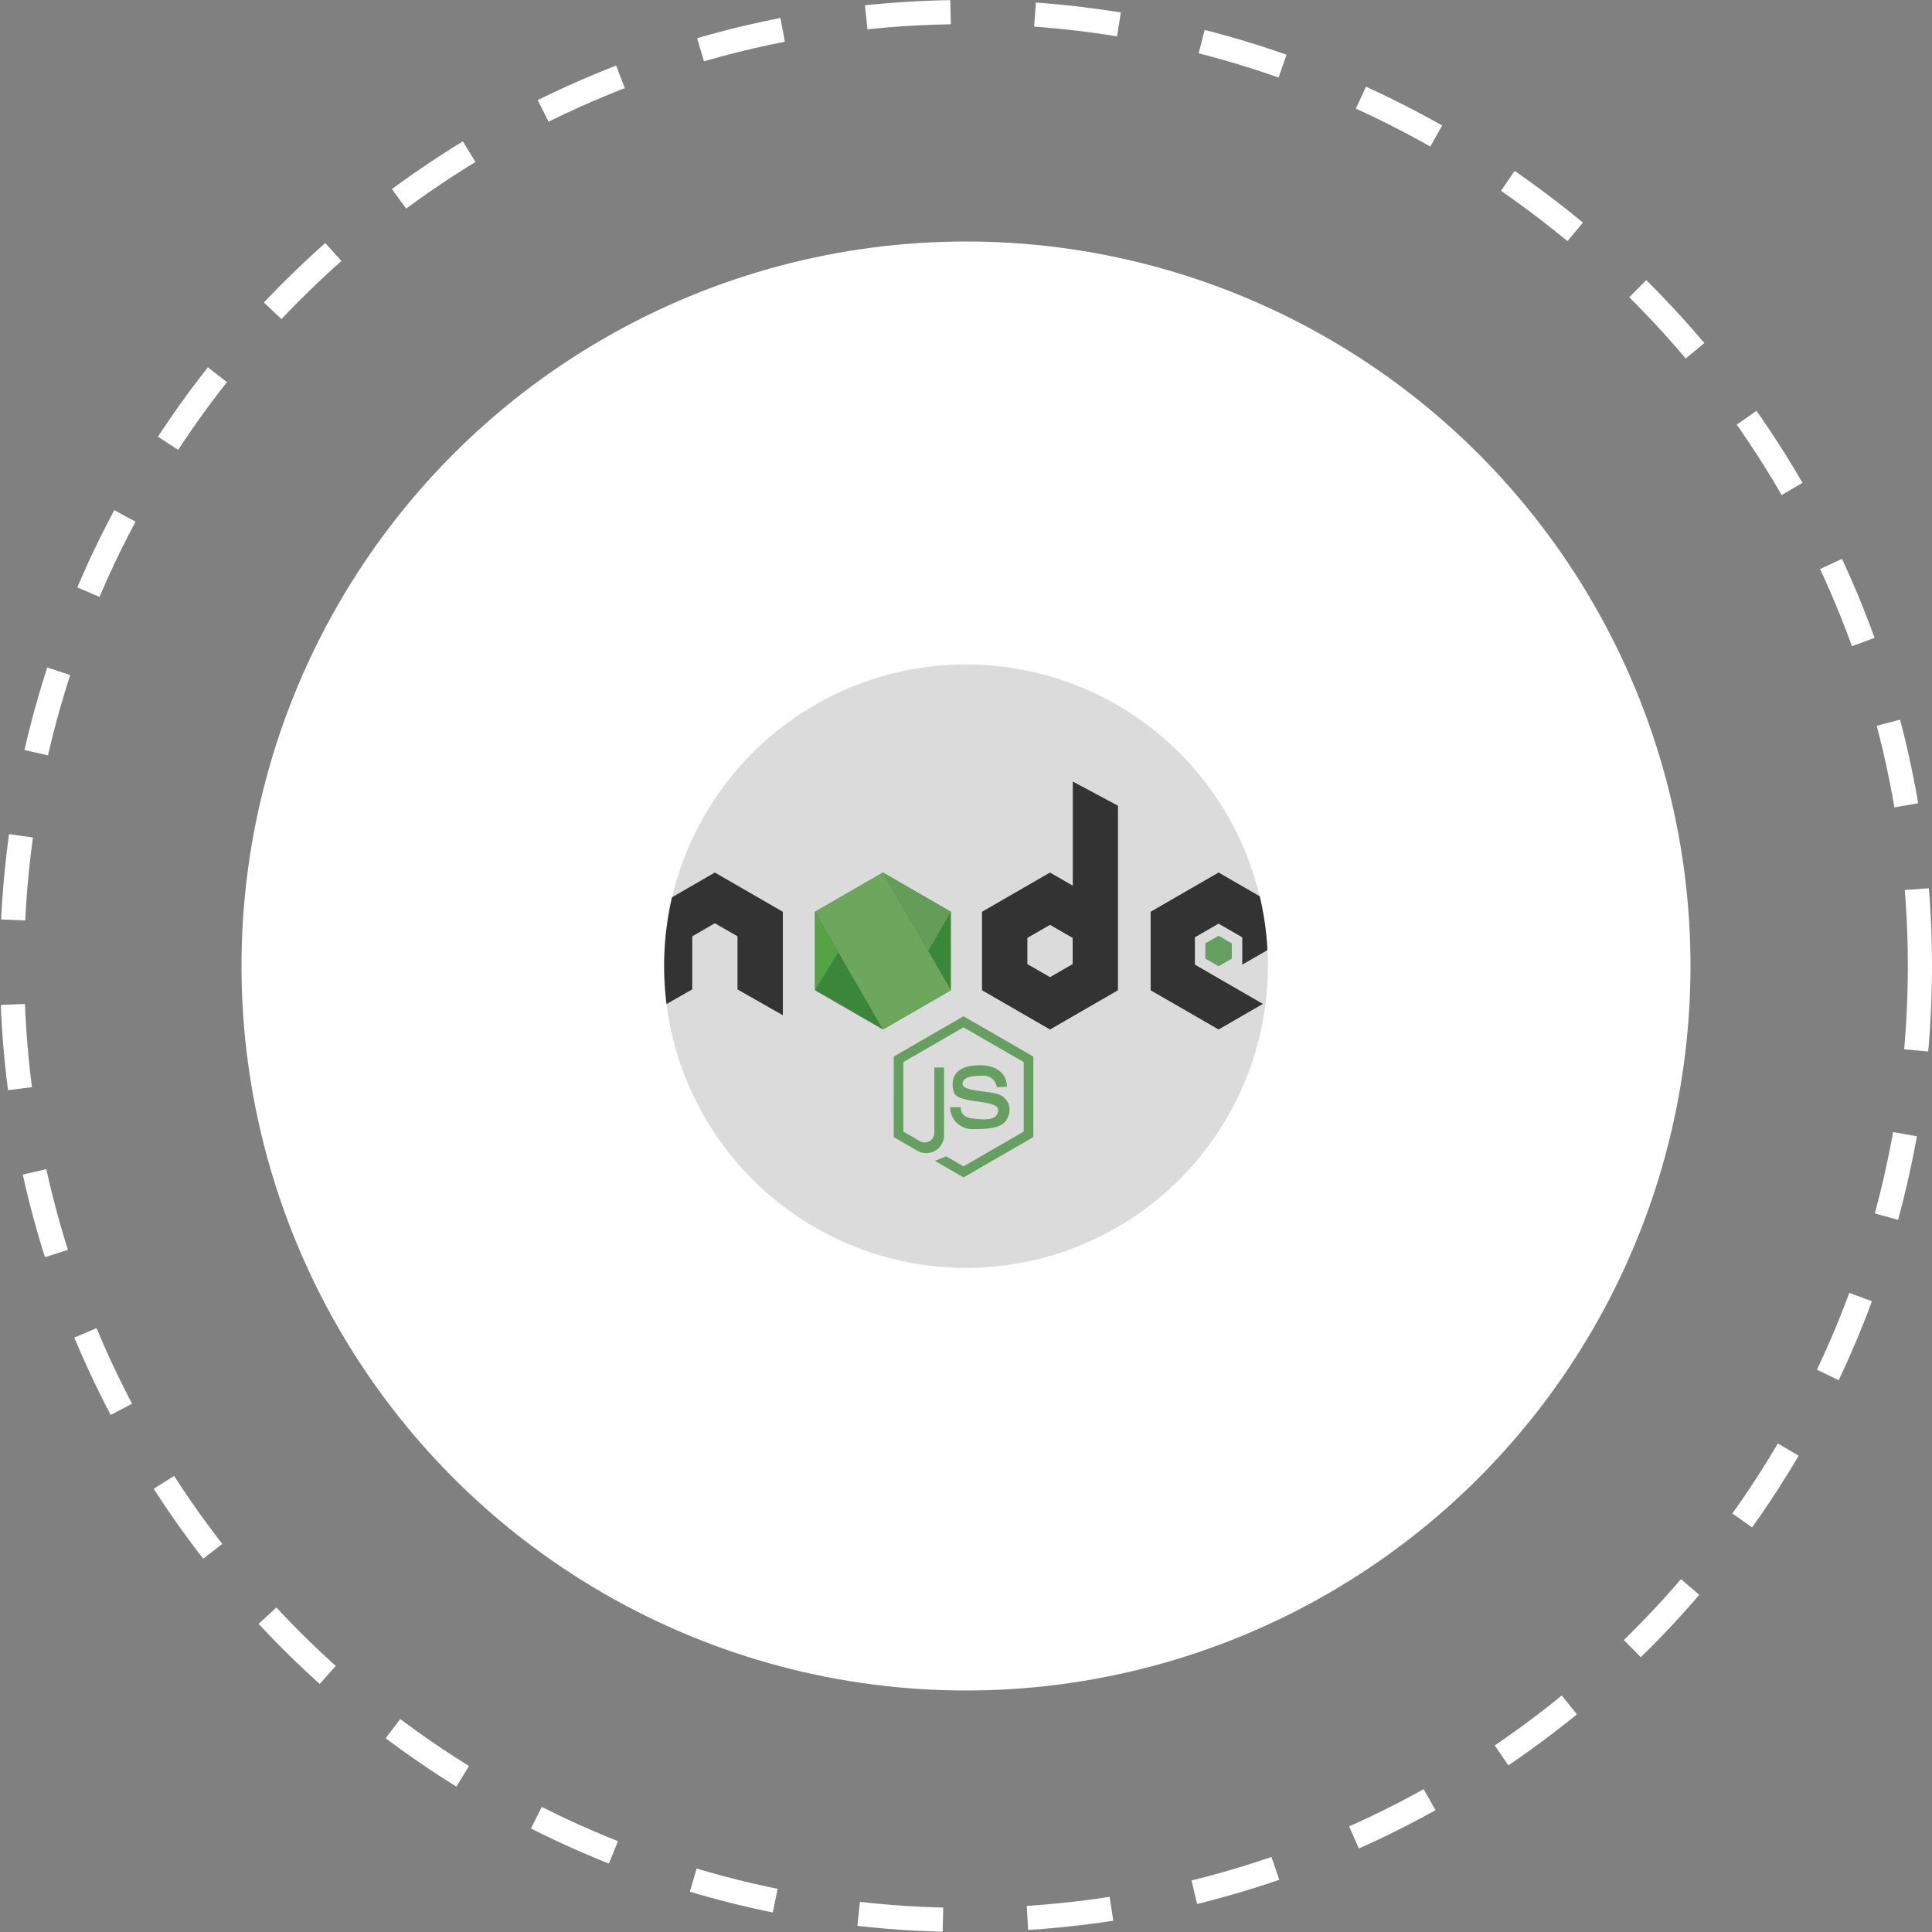 <svg xmlns="http://www.w3.org/2000/svg" width="160" height="160" viewBox="0 0 160 160">
  <rect x="0" y="0" width="160" height="160" fill="#808080" stroke="none"/>
  <g id="row4-3" transform="translate(-1466 -15584)">
    <circle id="Ellipse_56" data-name="Ellipse 56" cx="60" cy="60" r="60" transform="translate(1486 15604)" fill="#fff"/>
    <g id="Ellipse_55" data-name="Ellipse 55" transform="translate(1466 15584)" fill="none" stroke="#fff" stroke-width="2" stroke-dasharray="7">
      <circle cx="80" cy="80" r="80" stroke="none"/>
      <circle cx="80" cy="80" r="79" fill="none"/>
    </g>
    <g id="nodejs-2" transform="translate(1521 15639)">
      <path id="Path_82277" data-name="Path 82277" d="M50,25A25,25,0,0,1,.2,28.155,25.384,25.384,0,0,1,0,25a25,25,0,0,1,49.964-1.314Q50,24.343,50,25Z" transform="translate(0)" fill="#dbdbdb"/>
      <path id="Path_82278" data-name="Path 82278" d="M573.158,786.049v-6.5l-5.629-3.248-5.629,3.248v6.5l5.629,3.251Z" transform="translate(-549.408 -759.041)" fill="#3b8739"/>
      <path id="Path_82279" data-name="Path 82279" d="M1817.829,785.062l3.668,2.119-3.668,2.119-5.629-3.25v-6.5l5.629-3.251,3.41,1.97a24.884,24.884,0,0,1,.636,4.458l-2.086,1.2v-2.263l-1.96-1.131-1.961,1.131v2.263Z" transform="translate(-1771.911 -759.041)" fill="#333"/>
      <path id="Path_82280" data-name="Path 82280" d="M2018.484,1013.694v-1.263l-1.09-.631-1.1.631v1.263l1.1.631Z" transform="translate(-1971.472 -989.305)" fill="#66a060"/>
      <path id="Path_82281" data-name="Path 82281" d="M9.833,779.55v8.571L6.078,785.98v-4.4L4.2,780.5,2.33,781.584v4.393L.2,787.193a25.238,25.238,0,0,1,.451-8.841L4.2,776.3Z" transform="translate(0 -759.041)" fill="#333"/>
      <path id="Path_82282" data-name="Path 82282" d="M567.527,776.2l5.629,9.749-5.629,3.25L561.9,779.45Z" transform="translate(-549.408 -758.943)" fill="#6da75d"/>
      <path id="Path_82283" data-name="Path 82283" d="M561.9,928.9l1.932-3.153L561.9,922.4Z" transform="translate(-549.408 -901.892)" fill="#55a344"/>
      <path id="Path_82284" data-name="Path 82284" d="M818.85,782.8l1.876-3.25L815.1,776.3Z" transform="translate(-796.979 -759.041)" fill="#639d57"/>
      <path id="Path_82285" data-name="Path 82285" d="M1191.716,437.4v8.624l-1.887-1.09-5.629,3.25v6.5l5.629,3.25,5.629-3.25V439.4Zm-.01,15.116-1.876,1.083-1.876-1.083V450.35l1.876-1.083,1.876,1.083Z" transform="translate(-1157.873 -427.675)" fill="#333"/>
      <g id="Group_49065" data-name="Group 49065" transform="translate(19.015 29.157)">
        <path id="Path_82286" data-name="Path 82286" d="M1069.268,1495.882a1.1,1.1,0,0,0-1.127-.949c-1.016,0-1.712.133-1.712.7s1.976.562,2.728.784a1.36,1.36,0,0,1,1.083,1.812c-.331,1.016-1.347,1.127-2.917,1.127a1.823,1.823,0,0,1-1.924-1.812h.885s-.112.8.927.928,2.033.207,2.166-.6c.176-1.06-3.36-.531-3.669-1.569-.262-.878-.111-2.031,1.656-2.209s2.739.6,2.739,1.768Z" transform="translate(-1060.729 -1490.008)" fill="#66a060"/>
        <path id="Path_82287" data-name="Path 82287" d="M855.3,1321.515l1.955,1.127a1.473,1.473,0,0,0,2.21-1.277v-5.615h-.8v5.393a.8.8,0,0,1-1.207.7l-1.362-.786V1315.3l4.984-2.876,4.985,2.876v5.757l-4.985,2.876-1.436-.829-.937.378,2.374,1.369,5.781-3.337v-6.673l-5.781-3.337-5.78,3.337Z" transform="translate(-855.3 -1311.5)" fill="#66a060"/>
      </g>
    </g>
  </g>
</svg>
